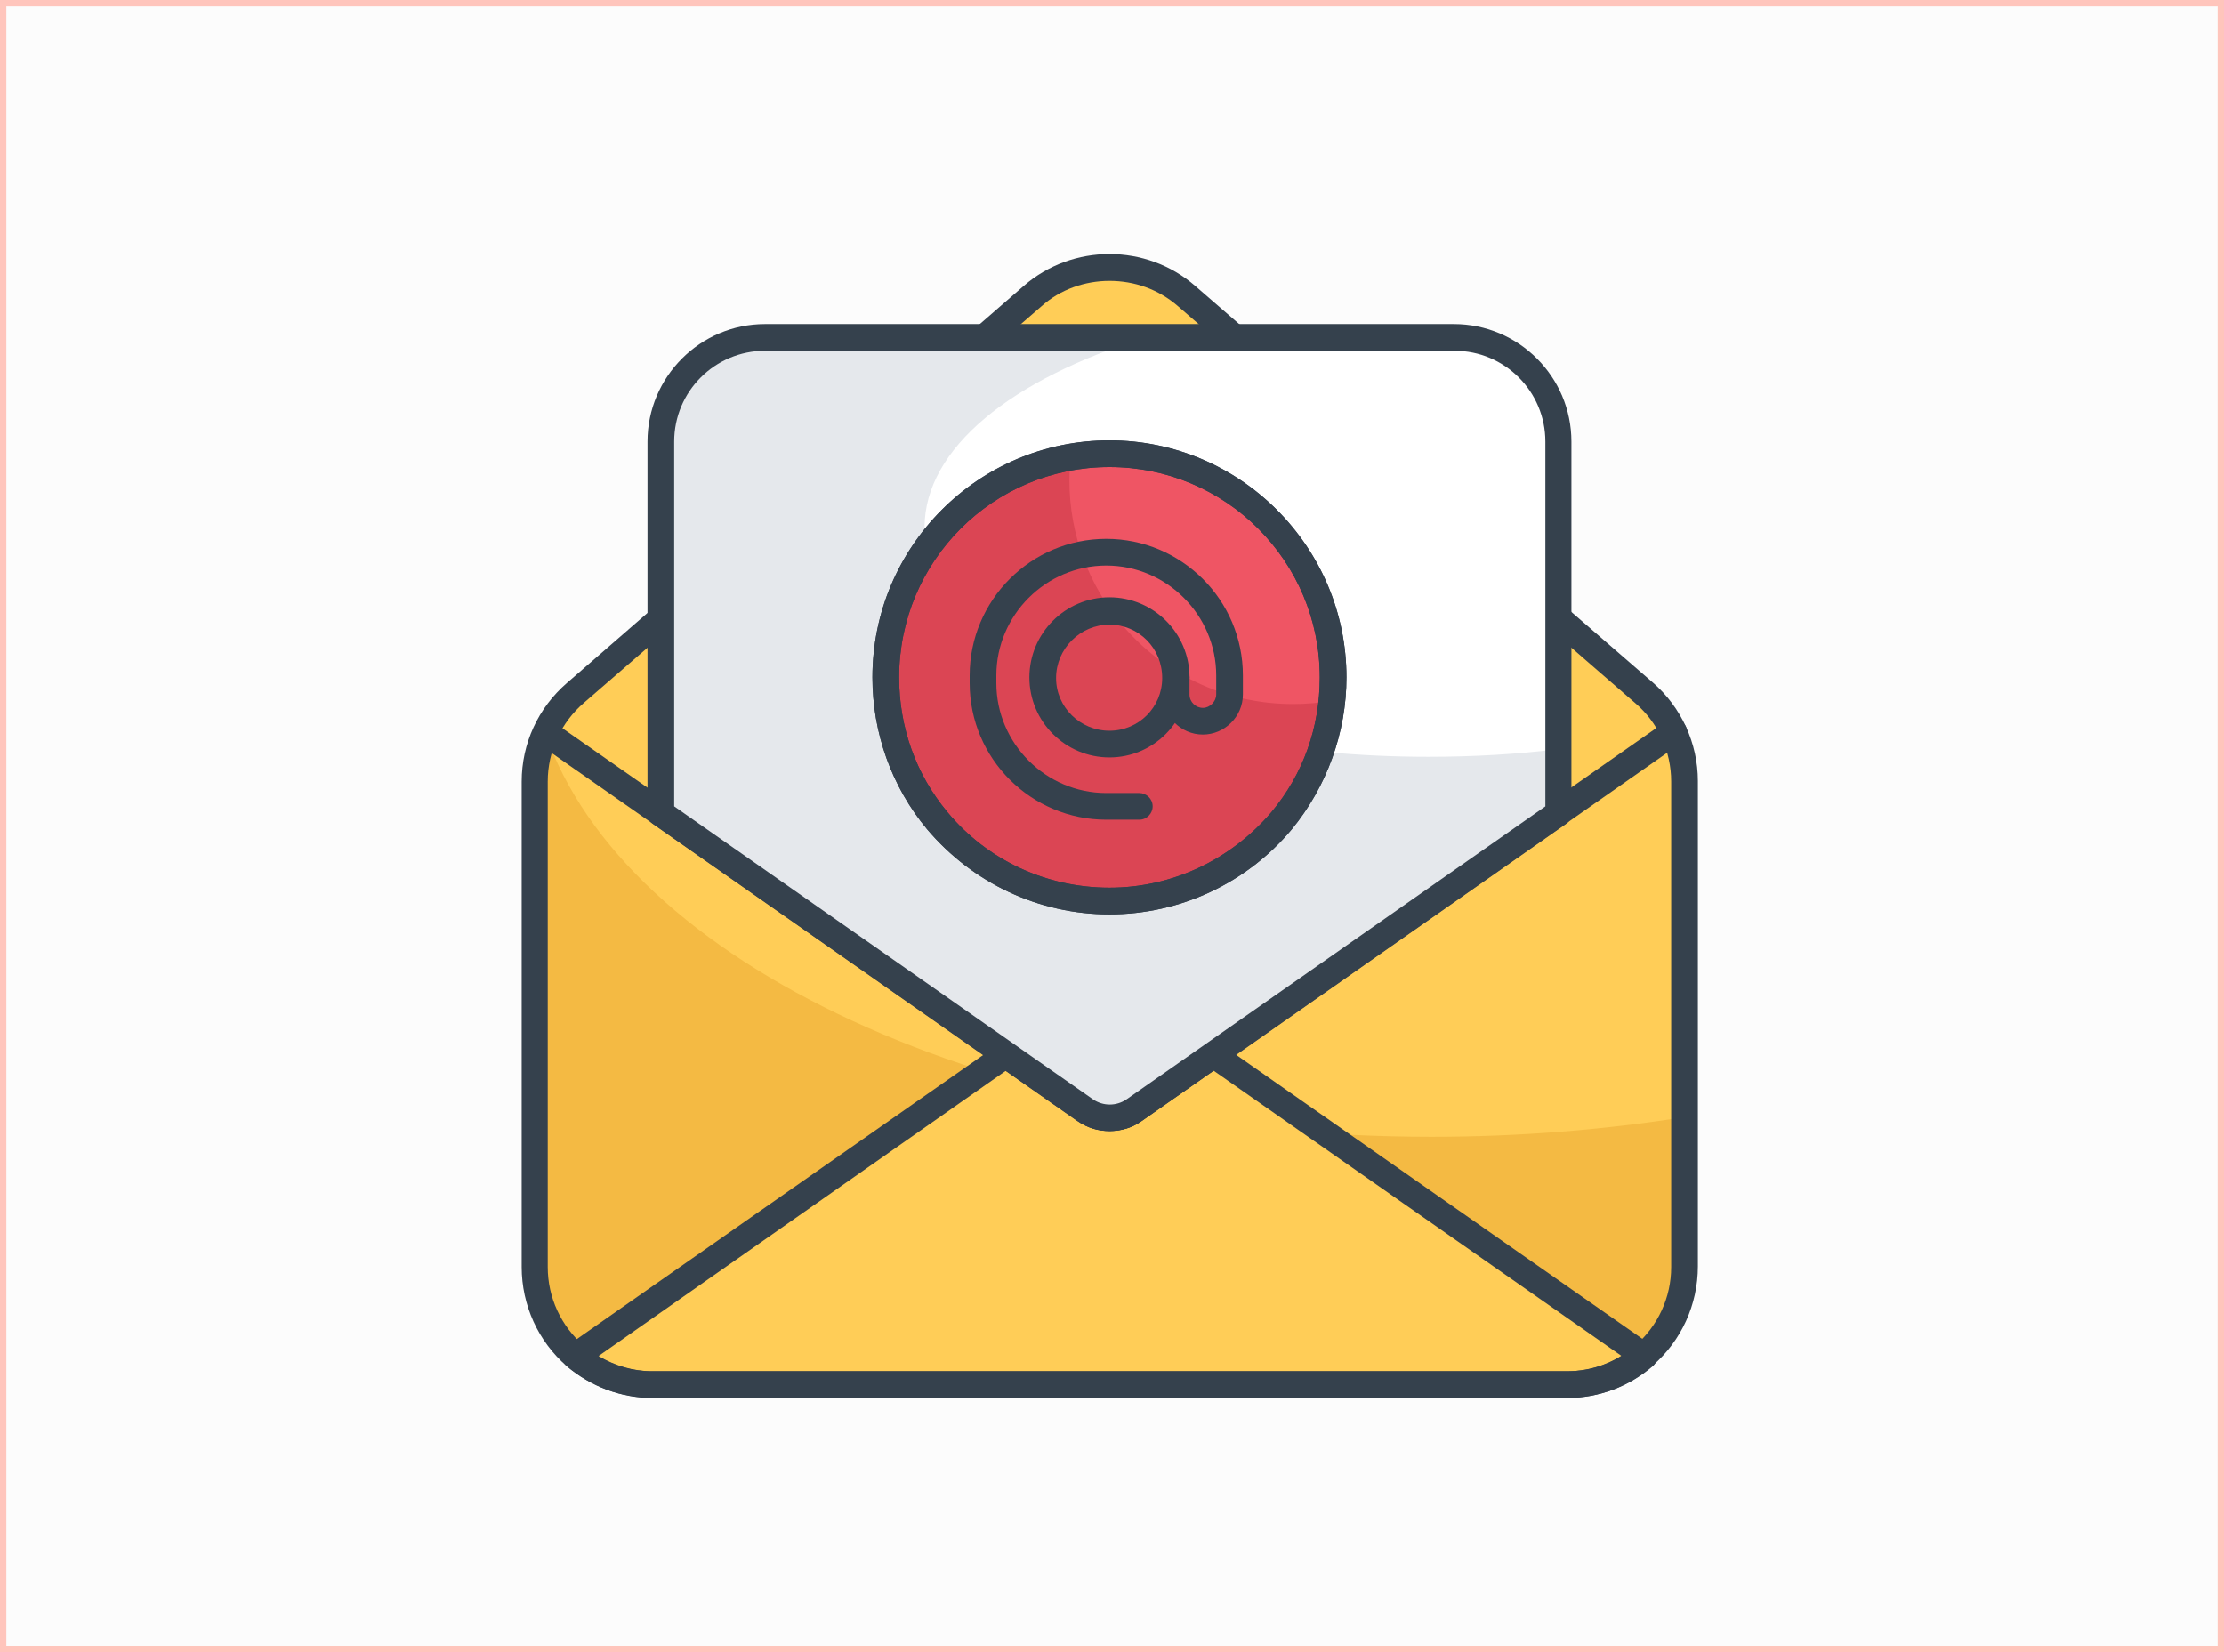 <svg width="350" height="260" viewBox="0 0 350 260" fill="none" xmlns="http://www.w3.org/2000/svg">
<rect x="0" y="0" width="350" height="260" fill="#333333" stroke="none"/>
<rect x="0.5" y="0.5" width="349" height="259" fill="#FCFCFC" stroke="#FFC5BC"/>
<g clip-path="url(#clip0_788_104115)">
<path d="M265.1 123V199.4C265.1 205 262.6 210 258.7 213.4C255.5 216.2 251.2 217.9 246.6 217.9H102.6C98 217.9 93.8 216.2 90.5 213.4C86.6 210 84.1 205 84.1 199.4V123C84.1 117.6 86.4 112.5 90.4 109.1L162.4 46.7C169.3 40.6 179.7 40.6 186.6 46.7L258.6 109.1C262.8 112.5 265.1 117.6 265.1 123Z" fill="#FFCD57"/>
<path d="M265.1 175.8V199.5C265.1 205.1 262.6 210.1 258.7 213.5C255.5 216.3 251.2 218 246.6 218H102.6C98 218 93.8 216.3 90.5 213.5C86.6 210.1 84.1 205.1 84.1 199.5V123C84.1 120.3 84.7 117.6 85.8 115.3C98.2 151.5 156 178.9 225.3 178.9C239.1 178.9 252.5 177.8 265.1 175.8Z" fill="#F4BA43"/>
<path d="M258.7 213.4C255.5 216.2 251.2 217.9 246.6 217.9H102.6C98 217.9 93.8 216.2 90.5 213.4L158.3 166L170.8 174.7C173.1 176.3 176.2 176.3 178.4 174.7L190.9 166L258.7 213.4Z" fill="#FFCD57"/>
<path d="M246.7 220H102.7C97.7 220 93 218.2 89.2 215C88.7 214.6 88.4 213.9 88.5 213.3C88.5 212.7 88.9 212.1 89.4 211.7L157.2 164.3C157.9 163.8 158.9 163.8 159.6 164.3L172 173C173.6 174.1 175.7 174.1 177.2 173L189.7 164.3C190.4 163.8 191.4 163.8 192.1 164.3L259.9 211.7C260.4 212.1 260.8 212.7 260.8 213.3C260.8 213.9 260.6 214.6 260.1 215C256.4 218.2 251.6 220 246.7 220ZM94.2 213.4C96.7 214.9 99.6 215.8 102.7 215.8H246.7C249.7 215.8 252.6 215 255.2 213.4L191 168.5L179.7 176.4C176.7 178.5 172.6 178.5 169.6 176.4L158.3 168.5L94.2 213.4Z" fill="#35414D"/>
<path d="M174.6 178C172.8 178 171.1 177.5 169.6 176.4L85.1 117.3C84.2 116.6 83.9 115.3 84.6 114.4C85.3 113.5 86.6 113.2 87.5 113.9L172 172.9C173.6 174 175.7 174 177.2 172.9L262.2 113.5C263.1 112.8 264.5 113.1 265.1 114C265.8 114.9 265.5 116.3 264.6 116.9L179.6 176.4C178.2 177.5 176.4 178 174.6 178Z" fill="#35414D"/>
<path d="M246.7 220H102.7C97.7 220 93 218.2 89.2 215C84.7 211.1 82.1 205.4 82.1 199.4V123C82.1 117 84.7 111.4 89.2 107.5L161.1 45C168.8 38.3 180.4 38.3 188.1 45L260.1 107.4C264.6 111.3 267.2 117 267.2 122.9V199.3C267.2 205.3 264.6 211 260.1 214.9C256.4 218.2 251.6 220 246.7 220ZM174.6 44.2C170.8 44.2 166.9 45.5 163.9 48.2L91.9 110.6C88.3 113.7 86.2 118.2 86.2 123V199.4C86.2 204.2 88.3 208.7 91.9 211.8C94.9 214.4 98.7 215.8 102.6 215.8H246.6C250.5 215.8 254.3 214.4 257.3 211.8C260.9 208.7 263 204.2 263 199.4V123C263 118.2 260.9 113.7 257.4 110.7L185.4 48.2C182.3 45.5 178.5 44.2 174.6 44.2Z" fill="#35414D"/>
<path d="M245.2 69.5V128L178.4 174.7C176.1 176.3 173 176.3 170.7 174.7L104 128V69.5C104 60.5 111.3 53.1 120.4 53.1H228.8C237.9 53.1 245.2 60.5 245.2 69.5Z" fill="white"/>
<path d="M245.2 117.9V128L178.4 174.7C176.1 176.3 173 176.3 170.7 174.7L104 128V69.5C104 60.5 111.3 53.1 120.4 53.1H180.3C159.3 59.6 145.5 70.5 145.5 83C145.5 103 181 119.1 224.8 119.1C231.9 119.1 238.7 118.7 245.2 117.9Z" fill="#E5E8EC"/>
<path d="M174.6 178C172.8 178 171.1 177.5 169.5 176.4L102.8 129.7C102.2 129.3 101.9 128.7 101.9 128V69.5C101.9 59.3 110.2 51 120.4 51H228.8C239 51 247.3 59.3 247.3 69.5V128C247.3 128.7 247 129.3 246.4 129.7L179.7 176.4C178.2 177.5 176.4 178 174.6 178ZM106.1 126.9L172 173C173.6 174.1 175.7 174.1 177.3 173L243.2 126.9V69.5C243.2 61.6 236.8 55.2 228.9 55.2H120.4C112.5 55.2 106.1 61.6 106.1 69.5V126.9Z" fill="#35414D"/>
<path d="M209.798 106.6C209.798 115.2 206.698 123 201.698 129.1C195.198 136.9 185.498 141.8 174.598 141.8C163.698 141.8 153.998 136.9 147.498 129.1C142.398 123 139.398 115.2 139.398 106.6C139.398 87.1 155.198 71.4 174.598 71.4C194.098 71.3 209.798 87.1 209.798 106.6Z" fill="#EF5564"/>
<path d="M209.598 110.3C208.898 117.4 205.998 123.9 201.698 129.1C195.198 136.9 185.498 141.8 174.598 141.8C163.698 141.8 153.998 136.9 147.498 129.1C142.398 123 139.398 115.2 139.398 106.6C139.398 89.2 151.998 74.8 168.498 71.9C168.398 73.1 168.298 74.4 168.298 75.6C168.298 84.2 171.398 92 176.398 98.1C182.898 105.9 192.598 110.8 203.498 110.8C205.598 110.8 207.698 110.6 209.598 110.3Z" fill="#DB4554"/>
<path d="M174.599 143.9C163.499 143.9 153.099 139 145.899 130.5C140.299 123.8 137.299 115.3 137.299 106.6C137.299 86 153.999 69.3 174.599 69.3C195.199 69.3 211.899 86.1 211.899 106.6C211.899 115.3 208.799 123.8 203.299 130.5C196.199 139 185.699 143.9 174.599 143.9ZM174.599 73.5C156.299 73.5 141.499 88.3 141.499 106.6C141.499 114.4 144.099 121.8 149.099 127.8C155.399 135.4 164.699 139.7 174.599 139.7C184.499 139.7 193.699 135.3 200.099 127.8C205.099 121.8 207.699 114.5 207.699 106.6C207.699 88.3 192.899 73.5 174.599 73.5Z" fill="#35414D"/>
<path d="M174.599 143.9C163.499 143.9 153.099 139 145.899 130.5C140.299 123.8 137.299 115.3 137.299 106.6C137.299 86 153.999 69.3 174.599 69.3C195.199 69.3 211.899 86.1 211.899 106.6C211.899 115.3 208.799 123.8 203.299 130.5C196.199 139 185.699 143.9 174.599 143.9ZM174.599 73.5C156.299 73.5 141.499 88.3 141.499 106.6C141.499 114.4 144.099 121.8 149.099 127.8C155.399 135.4 164.699 139.7 174.599 139.7C184.499 139.7 193.699 135.3 200.099 127.8C205.099 121.8 207.699 114.5 207.699 106.6C207.699 88.3 192.899 73.5 174.599 73.5Z" fill="#35414D"/>
<path d="M174.6 119.2C167.7 119.2 162 113.6 162 106.6C162 99.7 167.6 94 174.6 94C181.5 94 187.2 99.6 187.2 106.6C187.1 113.6 181.5 119.2 174.6 119.2ZM174.6 98.3C170 98.3 166.2 102.1 166.2 106.7C166.2 111.3 170 115 174.6 115C179.2 115 182.9 111.3 182.9 106.7C182.9 102 179.2 98.3 174.6 98.3Z" fill="#35414D"/>
<path d="M179.3 129H174.1C162.3 129 152.6 119.4 152.6 107.5V106.3C152.6 94.5 162.2 84.8 174.1 84.8C185.9 84.8 195.6 94.4 195.6 106.3V109.3C195.6 112.8 192.7 115.6 189.3 115.6C185.8 115.6 183 112.7 183 109.3V106.6C183 105.5 183.9 104.5 185.1 104.5C186.2 104.5 187.2 105.4 187.2 106.6V109.3C187.2 110.5 188.2 111.4 189.3 111.4C190.4 111.4 191.4 110.4 191.4 109.3V106.3C191.4 96.8 183.6 89 174.1 89C164.6 89 156.8 96.8 156.8 106.3V107.5C156.8 117 164.6 124.8 174.1 124.8H179.3C180.4 124.8 181.4 125.7 181.4 126.9C181.4 128 180.5 129 179.3 129Z" fill="#35414D"/>
</g>
<defs>
<clipPath id="clip0_788_104115">
<rect width="185.2" height="180" fill="white" transform="translate(82 40)"/>
</clipPath>
</defs>
</svg>
